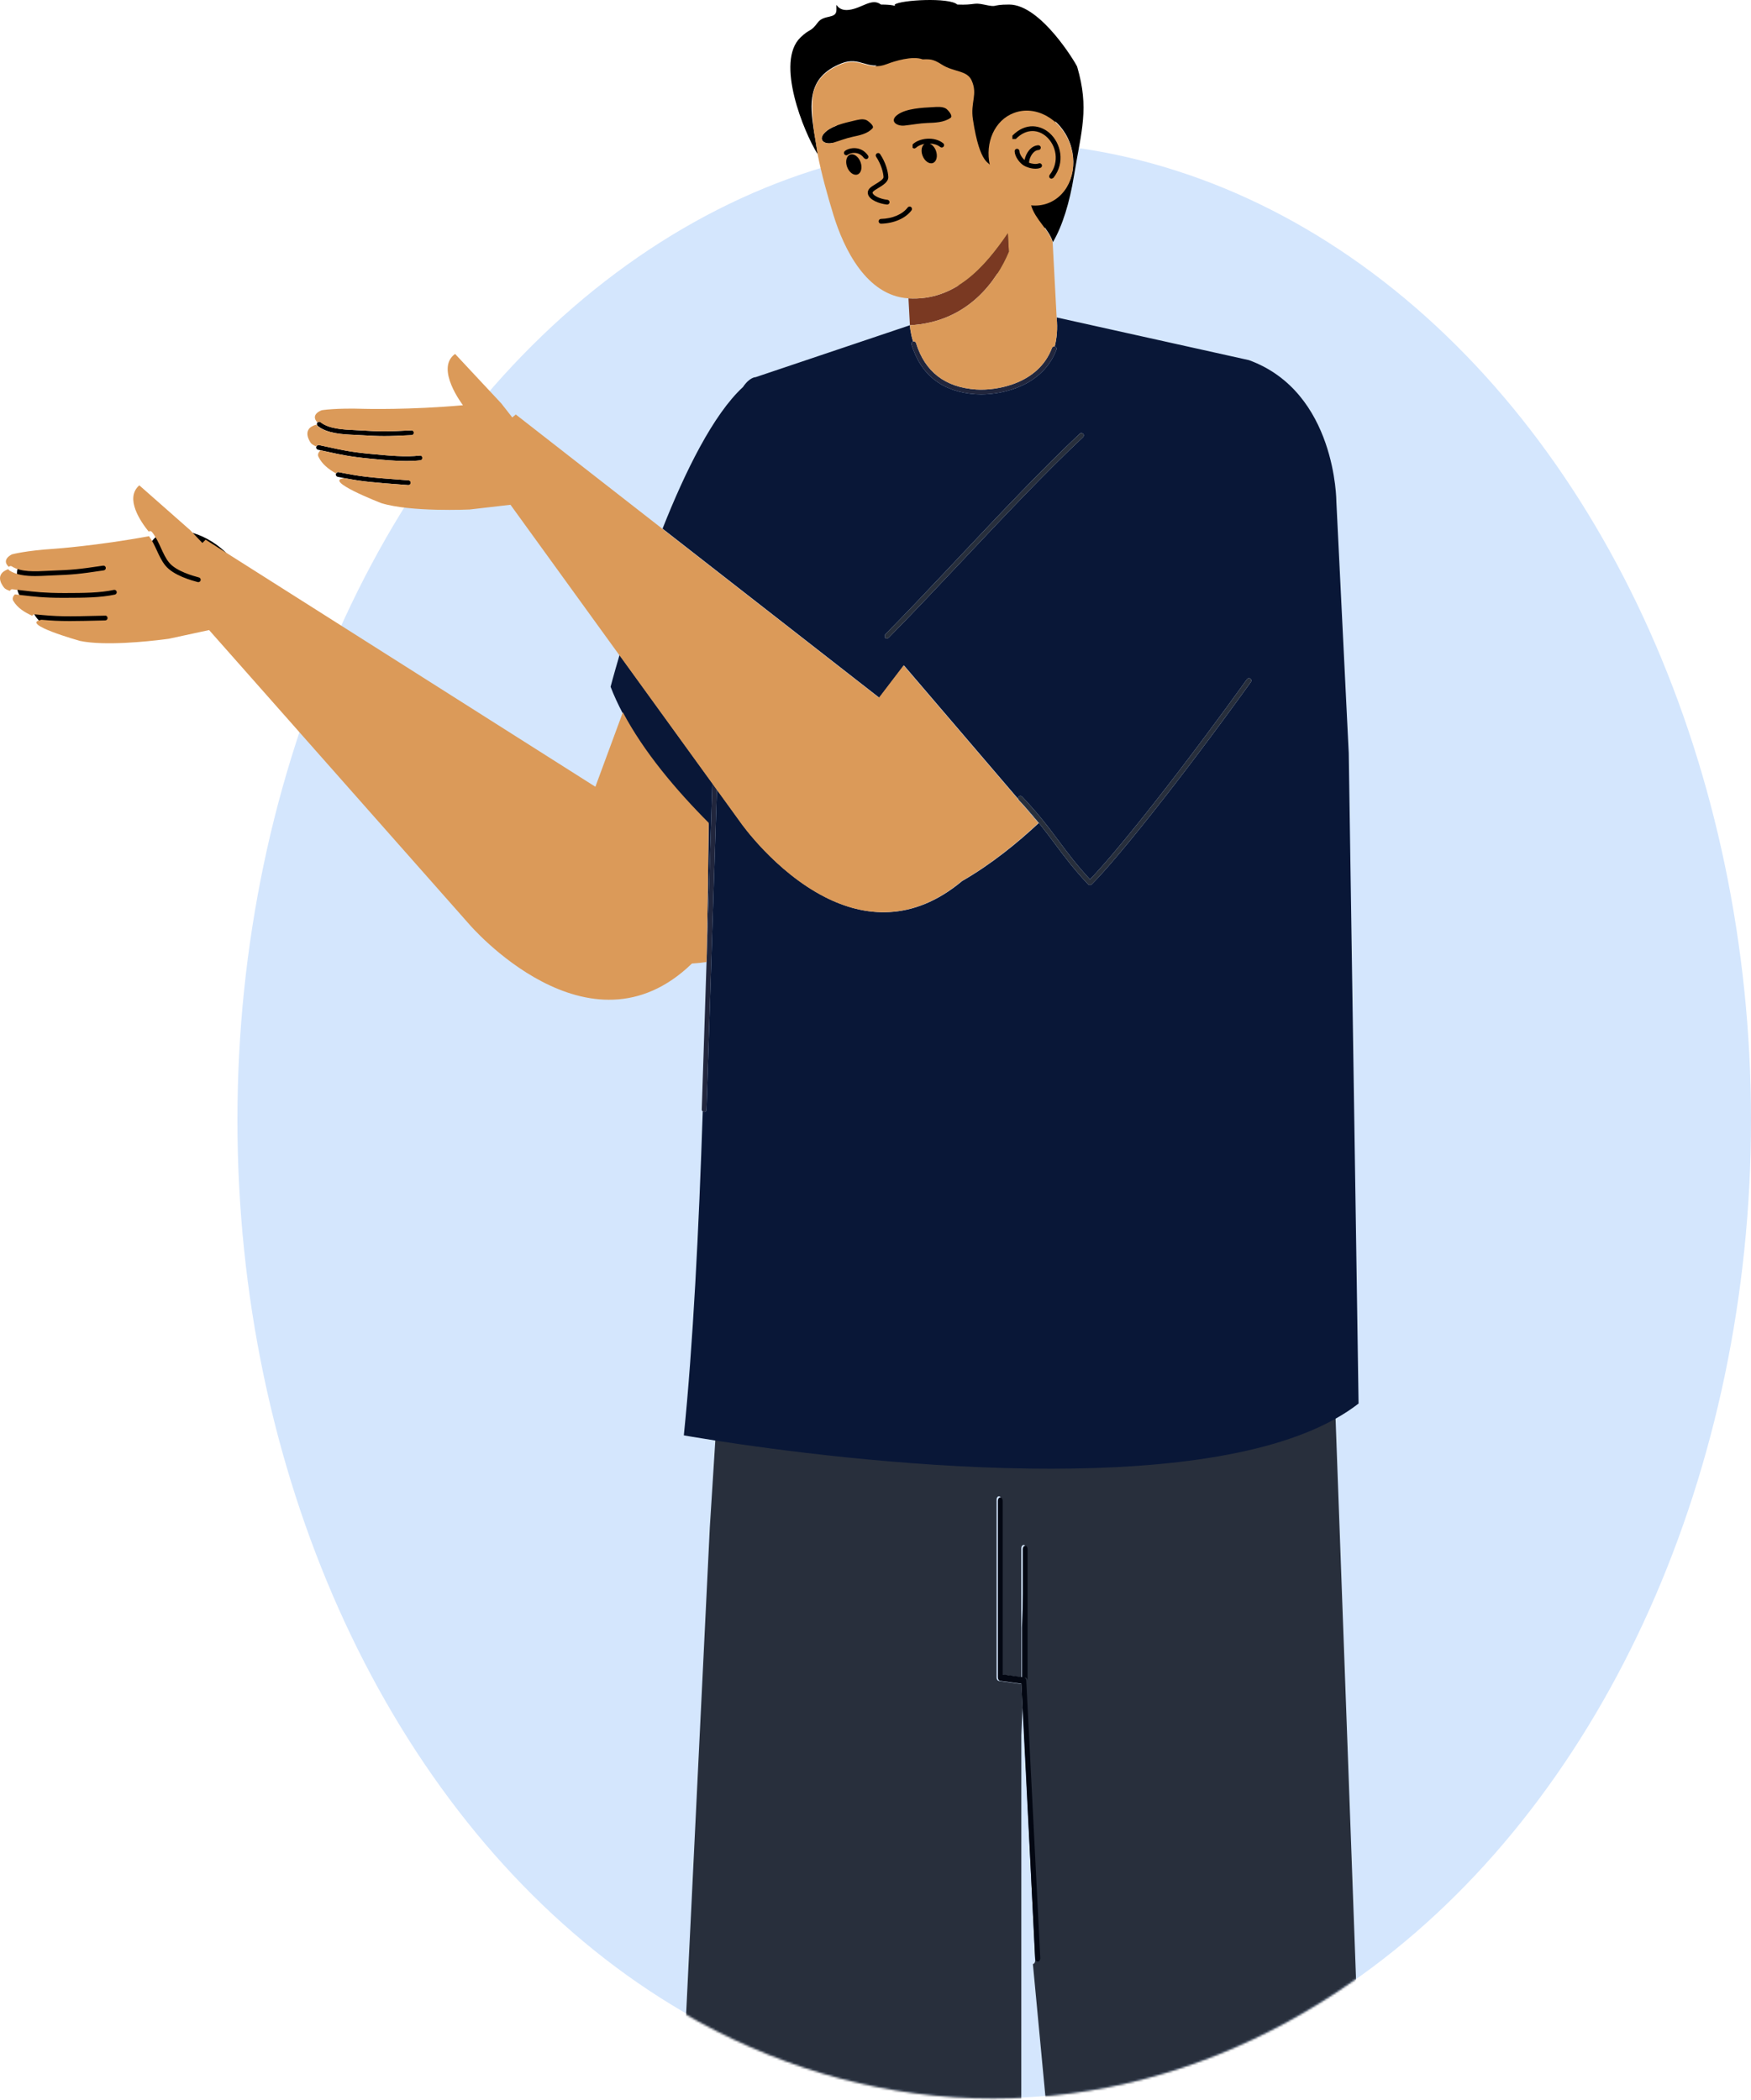 <svg viewBox="0 0 826 991" fill="none" xmlns="http://www.w3.org/2000/svg">
<ellipse cx="48.001" cy="285.5" rx="33" ry="16.5" fill="black"/>
<ellipse cx="92.499" cy="270.417" rx="25.702" ry="16.5" transform="rotate(35.8 92.499 270.417)" fill="black"/>
<ellipse cx="21.001" cy="270.5" rx="13" ry="10.5" fill="black"/>
<ellipse cx="41.001" cy="276.5" rx="33" ry="16.5" fill="black"/>
<ellipse cx="469" cy="528.5" rx="357" ry="461.5" fill="#D4E6FD"/>
<ellipse cx="446.501" cy="77" rx="54.5" ry="58" fill="black"/>
<path d="M482.345 783.756C482.732 783.725 483.119 783.697 483.509 783.662L482.9 774.502L482.345 783.756Z" fill="#A49FCF"/>
<mask id="mask0_39_453" style="mask-type:alpha" maskUnits="userSpaceOnUse" x="111" y="67" width="715" height="924">
<path d="M825.5 528.693C825.5 783.572 665.666 990.193 468.5 990.193C271.334 990.193 111.5 783.572 111.5 528.693C111.5 273.813 271.334 67.193 468.5 67.193C665.666 67.193 825.5 273.813 825.5 528.693Z" fill="#282F3C"/>
</mask>
<g mask="url(#mask0_39_453)">
<path d="M483.486 692.742L483.757 727.774L482 768.107V794.367L488.322 925.026C488.361 925.89 487.88 926.638 487.253 926.704H487.245L494.5 1003.5H576.5L641 970L634.038 779.121L629.688 660C595.116 686.538 538.83 693.732 483.486 692.742Z" fill="#282F3C"/>
<path d="M481.836 794.588L471.113 793.1C470.541 793.023 470.105 792.331 470.105 791.524V707.582C470.105 706.703 470.603 706 471.226 706C471.84 706 472.346 706.703 472.346 707.582V790.085L481.77 791.392V730.546C481.77 729.674 482.272 728.965 482.89 728.965C483.512 728.965 484.014 729.674 484.014 730.546V766.763L485.734 726.253L485.469 691.068C424.627 689.947 364.981 678.479 337.887 672.544L334.846 720.587L329.571 828.911L322.734 969.544L481.77 1014.5L481.804 818.7L482.356 805.694L481.836 794.588Z" fill="#282F3C"/>
</g>
<path d="M475.904 118.744L475.443 110.049C464.369 126.291 450.427 142.053 428.595 140.787C428.583 140.787 428.572 140.783 428.552 140.783L429.232 153.459C456.728 151.998 470.24 132.322 475.904 118.744Z" fill="#7A3922"/>
<path d="M429.963 162.525C434.436 177.068 444.67 184.974 460.389 186.029C461.143 186.076 461.963 186.107 462.823 186.107C473.596 186.107 492.073 181.83 498.366 164.947C498.585 164.361 498.288 163.713 497.702 163.494C497.643 163.474 497.593 163.514 497.534 163.502C497.003 163.4 496.452 163.635 496.257 164.158C489.917 181.15 470.132 184.412 460.538 183.775C445.85 182.798 436.288 175.42 432.124 161.861C431.94 161.267 431.323 160.927 430.718 161.119L430.714 161.123C430.119 161.31 429.787 161.931 429.963 162.525Z" fill="#21263D"/>
<path d="M332.166 524.709C332.775 524.709 333.271 524.229 333.291 523.619L337.557 392.045L338.198 372.506L336.038 369.526L335.378 389.901L333.394 450.932L333.281 454.522L331.043 523.542C331.027 523.917 331.231 524.21 331.504 524.425C331.688 524.566 331.883 524.702 332.133 524.71L332.166 524.709Z" fill="#21263D"/>
<path d="M333.392 450.931L335.376 389.9L336.036 369.525L292.263 309.033C289.544 318.271 288.033 324.041 288.033 324.041C289.642 328.268 291.615 332.486 293.826 336.674C303.732 355.428 319.041 373.533 334.326 388.846C334.123 407.967 333.822 428.955 333.392 450.931Z" fill="#091737"/>
<path d="M636.244 355.357L630.404 236.709C630.404 236.709 630.404 184.971 589.166 169.932L498.451 149.78C498.974 155.159 498.529 159.639 497.533 163.503C497.592 163.515 497.642 163.476 497.701 163.495C498.287 163.714 498.584 164.362 498.365 164.948C492.072 181.831 473.595 186.108 462.822 186.108C461.963 186.108 461.142 186.077 460.388 186.03C444.669 184.975 434.435 177.069 429.962 162.526C429.786 161.932 430.118 161.311 430.712 161.124C429.341 156.71 429.232 153.46 429.232 153.46L356.47 177.96C356.47 177.96 353.646 177.897 350.493 182.612C336.43 195.592 323.188 222.507 312.544 249.448L414.798 329.214L426.423 313.96L480.411 377.081C480.235 376.667 480.243 376.194 480.591 375.862C481.044 375.44 481.759 375.46 482.189 375.909C490.123 384.292 494.916 390.729 499.545 396.944C503.826 402.69 507.877 408.124 514.182 414.917C516.729 412.323 520.221 408.413 524.428 403.479C535.178 390.854 550.815 371.151 568.776 347.065C575.026 338.678 581.546 329.795 588.249 320.475C588.616 319.967 589.319 319.854 589.823 320.221C589.839 320.229 589.839 320.248 589.85 320.26C590.323 320.627 590.432 321.295 590.081 321.795C555.69 369.619 525.71 406.717 514.944 417.338L514.155 417.666H514.132L513.335 417.311C506.479 410.022 502.233 404.323 497.741 398.295C495.6 395.42 493.405 392.486 490.897 389.346C488.577 386.44 485.967 383.346 482.842 379.928L490.037 388.342C480.06 397.701 467.588 407.838 453.857 415.74C430.388 435.346 407.529 432.607 389.224 423.263C365.693 411.247 349.697 388.404 349.697 388.404L338.197 372.506L337.556 392.045L333.29 523.619C333.27 524.228 332.774 524.709 332.165 524.709H332.13C331.88 524.701 331.685 524.565 331.501 524.424C329.692 579.709 326.903 634.893 322.587 677.26C322.587 677.26 328.15 678.264 337.806 679.764C365.017 683.987 424.919 692.147 486.025 692.944C540.435 693.651 595.771 688.51 629.759 669.546C633.775 667.308 637.501 664.886 640.88 662.249L636.244 355.357ZM510.92 206.267C493.432 222.642 473.221 244.099 453.678 264.849C441.315 277.978 429.631 290.372 419.115 300.997L418.31 301.333L417.517 301.009L417.509 299.415C426.505 290.329 436.396 279.892 446.802 268.852C447.544 268.059 448.29 267.27 449.044 266.473C450.044 265.41 451.021 264.375 452.032 263.301C471.602 242.528 491.841 221.047 509.38 204.617C509.79 204.242 510.38 204.269 510.802 204.597C510.857 204.636 510.931 204.62 510.974 204.671C511.396 205.127 511.373 205.838 510.92 206.267Z" fill="#091737"/>
<path d="M417.51 299.416L417.518 301.01L418.311 301.334L419.116 300.998C429.632 290.373 441.315 277.978 453.679 264.85C473.222 244.1 493.433 222.643 510.921 206.268C511.374 205.838 511.398 205.127 510.976 204.674C510.933 204.623 510.859 204.639 510.804 204.6C510.382 204.272 509.792 204.245 509.382 204.62C491.843 221.05 471.605 242.53 452.034 263.304C451.022 264.378 450.046 265.413 449.046 266.476C448.292 267.273 447.546 268.062 446.804 268.855C436.396 279.892 426.506 290.33 417.51 299.416Z" fill="#282F3C"/>
<path d="M588.248 320.474C581.545 329.794 575.025 338.677 568.775 347.064C550.814 371.15 535.177 390.853 524.427 403.478C520.22 408.412 516.728 412.322 514.181 414.916C507.876 408.123 503.826 402.689 499.544 396.943C494.915 390.728 490.122 384.291 482.188 375.908C481.758 375.459 481.044 375.439 480.59 375.861C480.242 376.193 480.235 376.666 480.41 377.08C480.457 377.209 480.449 377.353 480.551 377.455C481.356 378.303 482.102 379.119 482.84 379.928C485.965 383.346 488.574 386.44 490.895 389.346C493.403 392.487 495.598 395.42 497.739 398.295C502.231 404.322 506.477 410.022 513.333 417.311L514.13 417.666H514.153L514.942 417.338C525.708 406.717 555.688 369.619 590.079 321.795C590.431 321.295 590.321 320.627 589.848 320.26C589.836 320.248 589.836 320.229 589.821 320.221C589.318 319.853 588.615 319.967 588.248 320.474Z" fill="#282F3C"/>
<path d="M167.553 205.205C168.44 205.248 169.295 205.287 170.104 205.338C174.702 205.619 177.815 205.772 181.334 205.772C184.713 205.772 188.475 205.627 194.279 205.323C194.904 205.288 195.381 204.76 195.353 204.139C195.314 203.518 194.755 203.002 194.162 203.073C182.408 203.69 179.139 203.632 170.236 203.093C169.423 203.038 168.552 202.999 167.65 202.956C162.099 202.702 155.197 202.378 151.298 199.233C150.86 198.878 150.259 198.956 149.86 199.315C149.817 199.358 149.747 199.35 149.708 199.397C149.481 199.678 149.458 200.022 149.536 200.346C149.591 200.584 149.677 200.819 149.88 200.983C154.349 204.595 161.666 204.935 167.553 205.205Z" fill="black"/>
<path d="M174.142 216.361L175.197 216.463C181.01 217.014 186.592 217.545 191.779 217.545C194.064 217.545 196.267 217.443 198.381 217.193C198.998 217.123 199.444 216.56 199.365 215.943C199.295 215.33 198.736 214.857 198.115 214.959C191.439 215.732 183.65 215.002 175.404 214.217L174.357 214.119C165.544 213.283 160.834 212.244 155.377 211.045C153.842 210.709 152.248 210.357 150.475 209.994C149.959 209.881 149.51 210.197 149.295 210.658C149.256 210.74 149.17 210.783 149.15 210.877C149.017 211.479 149.412 212.08 150.021 212.201C150.529 212.306 150.947 212.4 151.431 212.502C152.619 212.756 153.806 213.014 154.892 213.248C160.42 214.463 165.193 215.513 174.142 216.361Z" fill="black"/>
<path d="M192.662 228.896H192.744C193.33 228.896 193.826 228.451 193.869 227.853C193.916 227.232 193.447 226.693 192.83 226.646C172.967 225.189 170.799 224.931 159.748 222.779C159.264 222.67 158.861 222.959 158.627 223.361C158.564 223.47 158.451 223.537 158.428 223.666C158.315 224.279 158.705 224.869 159.319 224.986C160.581 225.232 161.717 225.451 162.792 225.654C171.162 227.224 175.127 227.607 192.662 228.896Z" fill="black"/>
<path d="M508.135 31.49C509.877 17.99 510.135 15.99 508.135 31.49C507.533 29.927 491.038 2.15 476.076 2.15C466.911 2.15 471.423 3.701 464.076 2.15C458.935 1.064 460.076 2.49 451.576 2.15C447.838 -1.334 424.747 -0.025 422.076 2.15C422.076 4.65 426.076 2.15 415.576 2.15C411.307 -1.163 406.731 3.838 400.575 4.65C393.86 5.541 394.575 -0.877 394.575 4.65C394.571 9.177 388.71 6.666 385.753 10.65C382.226 15.412 382.229 13.24 377.635 17.65C365.651 29.15 379.117 62.278 385.753 72.825C385.73 72.649 385.698 72.473 385.671 72.298C385.148 68.677 384.511 65.122 383.96 61.681C382.937 55.267 382.296 49.279 383.483 44.076C384.842 38.138 388.573 33.217 396.967 29.888C405.823 26.38 409.03 33.427 418.076 29.888C421.771 28.447 427.982 29.119 431.576 28.49C432.877 32.142 439.928 27.314 444.232 30.095C449.966 33.786 456.17 32.697 458.38 37.681C461.318 44.306 457.72 47.833 458.95 55.958C462.286 78.142 467.118 76.013 466.911 77.708C466.915 77.661 466.923 77.618 466.934 77.571C464.575 66.919 469.184 56.364 478.309 52.946C488.45 49.141 500.243 55.606 504.657 67.38C509.063 79.153 504.427 91.782 494.282 95.583C491.708 96.544 489.036 96.837 486.399 96.563C488.411 103.278 494.524 107.715 496.567 113.895C496.606 114.012 496.672 114.118 496.708 114.235C501.224 106.52 504.567 95.505 506.595 83.141C510.193 61.201 513.897 51.279 508.135 31.49Z" fill="black"/>
<path d="M446.223 51.224C444.469 50.161 441.871 50.458 439.934 50.56C435.004 50.81 427.571 51.193 423.52 54.052C419.321 57.005 422.868 59.65 426.657 59.251C430.251 58.88 433.684 58.173 437.395 58.032C440.926 57.895 445.336 57.829 448.43 55.583C449.774 54.607 446.93 51.642 446.223 51.224Z" fill="black"/>
<path d="M408.622 56.635C406.79 55.885 404.517 56.572 402.794 56.971C398.396 57.975 391.782 59.502 388.782 62.881C385.677 66.377 389.493 68.358 392.817 67.393C395.973 66.479 398.907 65.264 402.227 64.549C405.391 63.869 409.348 63.127 411.625 60.479C412.61 59.345 409.352 56.928 408.622 56.635Z" fill="black"/>
<path d="M483.602 729.356C482.98 729.356 482.475 730.06 482.475 730.927V791.369L472.989 790.071V708.114C472.989 707.242 472.48 706.544 471.861 706.544C471.235 706.544 470.734 707.242 470.734 708.114V791.5C470.734 792.302 471.173 792.988 471.748 793.065L482.541 794.544L482.475 793.213C482.432 792.346 482.906 791.594 483.532 791.545C484.136 791.479 484.687 792.134 484.726 793.007L484.734 793.104V766.905V730.928C484.734 730.06 484.229 729.356 483.602 729.356Z" fill="#030712"/>
<path d="M490.731 923.865L484.131 793.112L484.122 793.014C484.081 792.139 483.496 791.482 482.857 791.548C482.193 791.597 481.691 792.352 481.737 793.222L481.807 794.556L482.362 805.621L483.009 818.448L488.34 924.066C488.381 924.909 488.908 925.544 489.535 925.544H489.605H489.613C490.271 925.479 490.773 924.729 490.731 923.865Z" fill="#030712"/>
<path d="M428.595 140.787C450.427 142.053 464.369 126.291 475.443 110.049L475.904 118.744C470.24 132.322 456.728 151.998 429.232 153.459C429.232 153.459 429.341 156.709 430.712 161.123L430.716 161.119C431.322 160.928 431.939 161.267 432.122 161.861C436.286 175.42 445.849 182.799 460.536 183.775C470.13 184.412 489.915 181.15 496.255 164.158C496.45 163.635 497.001 163.4 497.532 163.502C498.528 159.639 498.973 155.158 498.45 149.779L496.567 114.236C494.524 108.056 488.411 103.619 486.399 96.904C489.036 97.177 491.708 96.884 494.282 95.924C504.427 92.123 509.063 79.494 504.657 67.721C500.243 55.948 488.45 49.483 478.309 53.287C469.184 56.705 464.575 67.26 466.934 77.912C466.922 77.959 466.914 78.002 466.911 78.049C467.118 76.354 462.286 78.483 458.95 56.299C457.719 48.174 461.317 44.647 458.38 38.022C456.169 33.038 449.966 34.127 444.232 30.436C439.927 27.655 438.537 27.99 435.174 27.99C430.503 26.236 422.073 28.788 418.378 30.229C409.331 33.768 405.822 26.721 396.967 30.229C388.573 33.557 384.842 38.479 383.483 44.417C382.975 49.839 383.202 55.757 383.96 62.022C384.511 65.463 385.148 69.018 385.671 72.639C386.597 77.334 387.729 82.162 389.042 87.092C390.3 91.838 391.69 96.655 393.187 101.526C398.023 117.229 408.687 139.573 428.554 140.784C428.572 140.783 428.584 140.787 428.595 140.787ZM490.81 79.205C490.064 79.49 489.247 79.603 488.427 79.603C486.322 79.603 484.169 78.833 483.021 78.154C480.97 76.939 478.673 73.845 478.642 71.334C478.634 70.713 479.13 70.201 479.759 70.193C480.329 70.213 480.888 70.681 480.9 71.306C480.908 72.607 482.091 74.415 483.314 75.529C483.966 72.103 486.412 68.689 489.798 68.545C490.423 68.576 490.943 69.002 490.974 69.619C490.997 70.244 490.509 70.771 489.892 70.799C487.513 70.897 485.619 74.018 485.404 76.756C485.404 76.764 485.396 76.772 485.396 76.779C486.794 77.287 488.665 77.611 490.013 77.099C490.599 76.884 491.247 77.169 491.466 77.751C491.685 78.338 491.389 78.982 490.81 79.205ZM477.572 64.002C484.095 57.412 491.095 59.225 495.095 62.772C500.466 67.526 502.615 76.733 496.927 83.92L496.044 84.342L495.345 84.1C494.857 83.717 494.771 83.002 495.157 82.518C500.02 76.377 498.18 68.514 493.602 64.459C490.172 61.42 484.583 60.119 479.169 65.592L477.571 65.596L477.572 64.002ZM445.107 69.189C444.72 69.669 444.013 69.752 443.525 69.357C442.181 68.271 440.365 67.787 438.537 67.728C439.725 68.232 440.861 69.392 441.478 71.048C442.443 73.638 441.818 76.259 440.08 76.911C438.338 77.563 436.142 75.997 435.174 73.403C434.303 71.098 434.772 68.84 436.1 67.899C434.475 68.208 433.006 68.848 432.077 69.758L431.288 70.082L430.487 69.746L430.503 68.152C433.593 65.113 440.722 64.191 444.944 67.601C445.424 67.998 445.498 68.705 445.107 69.189ZM423.521 54.053C427.572 51.194 435.005 50.811 439.935 50.561C441.873 50.459 444.47 50.163 446.224 51.225C446.931 51.643 449.775 54.608 448.431 55.584C445.337 57.83 440.927 57.897 437.396 58.033C433.685 58.174 430.251 58.881 426.658 59.252C422.869 59.65 419.322 57.006 423.521 54.053ZM392.818 67.392C389.494 68.357 385.677 66.376 388.783 62.88C391.783 59.501 398.396 57.974 402.795 56.97C404.518 56.572 406.791 55.884 408.623 56.634C409.353 56.927 412.611 59.345 411.627 60.478C409.35 63.126 405.393 63.869 402.229 64.548C398.908 65.263 395.974 66.478 392.818 67.392ZM404.533 82.318C402.795 82.97 400.592 81.4 399.623 78.814C398.654 76.224 399.283 73.599 401.021 72.947C402.755 72.299 404.959 73.865 405.927 76.451C406.896 79.041 406.267 81.67 404.533 82.318ZM408.537 75.131L407.607 74.654C406.603 73.216 405.283 72.388 403.681 72.193C402.013 71.994 400.494 72.548 399.99 72.99C399.517 73.4 398.81 73.353 398.396 72.885C397.986 72.416 398.029 71.705 398.505 71.295C399.501 70.424 401.693 69.674 403.954 69.955C405.509 70.146 407.727 70.893 409.458 73.357C409.813 73.869 409.688 74.568 409.177 74.923L408.537 75.131ZM409.514 91.826C409.291 91.174 409.123 89.888 410.455 88.646C411.107 88.033 412.076 87.447 413.096 86.83C414.584 85.928 416.838 84.564 416.784 83.564C416.686 81.396 415.706 77.58 413.3 73.962C412.952 73.442 413.097 72.743 413.613 72.399C414.129 72.055 414.832 72.192 415.179 72.712C417.839 76.712 418.913 80.884 419.034 83.45C419.151 85.794 416.554 87.368 414.261 88.755C413.343 89.314 412.472 89.837 411.995 90.29C411.526 90.731 411.604 90.981 411.647 91.114C412.041 92.294 414.999 93.884 418.62 94.27C419.237 94.34 419.682 94.895 419.62 95.512C419.557 96.094 419.069 96.516 418.499 96.516L418.378 96.512C414.611 96.103 410.357 94.365 409.514 91.826ZM415.607 105.545C414.998 105.545 414.498 105.061 414.482 104.447C414.466 103.826 414.955 103.31 415.58 103.291C421.025 103.15 425.744 101.139 428.193 97.9C428.568 97.404 429.275 97.306 429.775 97.681C430.263 98.056 430.365 98.763 429.99 99.259C427.127 103.036 421.767 105.384 415.638 105.544L415.607 105.545Z" fill="#DB9A59"/>
<path d="M326.416 454.628C329.537 454.44 331.932 454.132 333.279 453.925L333.392 450.335C333.822 428.358 334.122 407.37 334.326 388.249C319.041 372.936 303.732 354.831 293.826 336.077L280.861 371.222L96.994 254.644L95.467 256.191L89.662 250.105L82.678 243.945L65.717 229C58.643 235.141 66.522 246.379 70.135 250.82C70.619 250.457 71.303 250.531 71.686 251.011C73.561 253.366 74.788 256.054 75.971 258.648C77.116 261.152 78.194 263.515 79.768 265.441C83.155 269.578 91.198 271.75 93.846 272.468C94.444 272.628 94.799 273.245 94.639 273.851C94.502 274.351 94.041 274.683 93.549 274.683L93.252 274.644C90.436 273.878 81.865 271.562 78.022 266.863C76.268 264.718 75.081 262.109 73.92 259.586C72.885 257.32 71.772 255.02 70.287 252.992C46.154 257.476 25.697 258.937 25.697 258.937C11.881 259.82 5.619 261.574 5.619 261.574C5.619 261.574 0.33 264.019 4.166 267.476C4.537 267.074 5.123 266.937 5.592 267.249C9.764 269.999 16.666 269.655 22.209 269.366C23.115 269.323 23.99 269.28 24.811 269.245C33.741 268.921 37.002 268.659 48.627 266.901C49.229 266.811 49.815 267.233 49.9 267.846C49.998 268.459 49.576 269.034 48.962 269.127C37.228 270.904 33.927 271.17 24.892 271.502C24.079 271.529 23.216 271.572 22.322 271.619C20.502 271.709 18.549 271.81 16.576 271.81C12.166 271.81 7.662 271.31 4.349 269.126C4.134 268.985 4.021 268.759 3.943 268.532C-3.682 271.274 2.103 277.473 2.103 277.473C2.521 277.946 3.47 278.391 4.693 278.817C4.865 278.34 5.267 277.985 5.814 278.044C7.603 278.228 9.22 278.423 10.767 278.607C16.322 279.275 21.169 279.806 29.986 279.822H31.002C39.299 279.802 47.135 279.783 53.713 278.345C54.315 278.208 54.92 278.599 55.053 279.208C55.182 279.81 54.799 280.415 54.194 280.548C47.378 282.032 39.428 282.052 31.007 282.071L29.991 282.075H29.448C20.796 282.075 16.022 281.505 10.507 280.848C9.409 280.715 8.206 280.582 7.011 280.446C5.113 282.344 6.429 283.751 6.429 283.751C8.202 286.685 11.409 288.88 15.234 290.556C15.429 290.138 15.8 289.829 16.285 289.861C27.512 290.935 29.687 290.978 49.582 290.498C50.273 290.424 50.723 290.971 50.742 291.6C50.758 292.217 50.265 292.733 49.64 292.748C42.019 292.932 36.964 293.041 32.976 293.041C27.781 293.041 24.394 292.853 19.578 292.432C8.773 294.311 37.797 302.428 37.797 302.428C49.481 304.846 69.938 302.627 77.098 301.729C78.723 301.522 79.672 301.385 79.672 301.385L98.645 297.291L221.45 436.221C221.447 436.222 277.685 501.863 326.416 454.628Z" fill="#DB9A59"/>
<path d="M149.117 210.652C149.332 210.191 149.781 209.875 150.297 209.988C152.07 210.351 153.664 210.703 155.199 211.039C160.656 212.238 165.367 213.277 174.179 214.113L175.226 214.211C183.472 214.996 191.261 215.727 197.937 214.953C198.558 214.851 199.117 215.324 199.187 215.937C199.265 216.554 198.82 217.117 198.203 217.187C196.09 217.437 193.887 217.539 191.601 217.539C186.413 217.539 180.831 217.008 175.019 216.457L173.964 216.355C165.015 215.507 160.241 214.457 154.714 213.242C153.628 213.008 152.441 212.75 151.253 212.496C149.175 214.203 150.351 215.73 150.351 215.73C151.828 218.824 154.808 221.32 158.449 223.355C158.683 222.953 159.086 222.664 159.57 222.773C170.621 224.925 172.789 225.183 192.652 226.64C193.269 226.687 193.738 227.226 193.691 227.847C193.648 228.445 193.152 228.89 192.566 228.89H192.484C174.949 227.601 170.984 227.218 162.613 225.648C151.636 226.457 179.758 237.367 179.758 237.367C193.719 241.719 221.527 240.406 221.527 240.406L240.812 238.176L292.085 309.028L335.858 369.52L338.018 372.5L349.518 388.398C349.518 388.398 365.514 411.242 389.045 423.257C407.35 432.601 430.209 435.339 453.678 415.734C467.408 407.832 479.881 397.695 489.858 388.336L482.663 379.922C481.925 379.113 481.179 378.297 480.374 377.449C480.272 377.347 480.28 377.203 480.233 377.074L426.245 313.953L414.62 329.207L312.366 249.441L243.319 195.578L241.651 196.961L236.463 190.336L214.682 167C205.03 173.863 218.397 191.203 218.397 191.203C193.284 193.473 171.944 192.906 171.944 192.906C158.108 192.445 151.706 193.578 151.706 193.578C151.706 193.578 146.194 195.5 149.683 199.308C150.081 198.949 150.683 198.87 151.121 199.226C155.019 202.371 161.922 202.695 167.473 202.949C168.375 202.992 169.246 203.031 170.059 203.086C178.961 203.625 182.231 203.684 193.985 203.066C194.579 202.996 195.137 203.511 195.176 204.132C195.203 204.753 194.727 205.28 194.102 205.316C188.297 205.621 184.536 205.765 181.157 205.765C177.637 205.765 174.524 205.613 169.927 205.331C169.118 205.28 168.263 205.241 167.376 205.198C161.489 204.928 154.173 204.589 149.704 200.975C149.501 200.811 149.415 200.577 149.36 200.338C141.508 202.326 146.661 209.057 146.661 209.057C147.035 209.574 147.933 210.109 149.117 210.652Z" fill="#DB9A59"/>
</svg>
